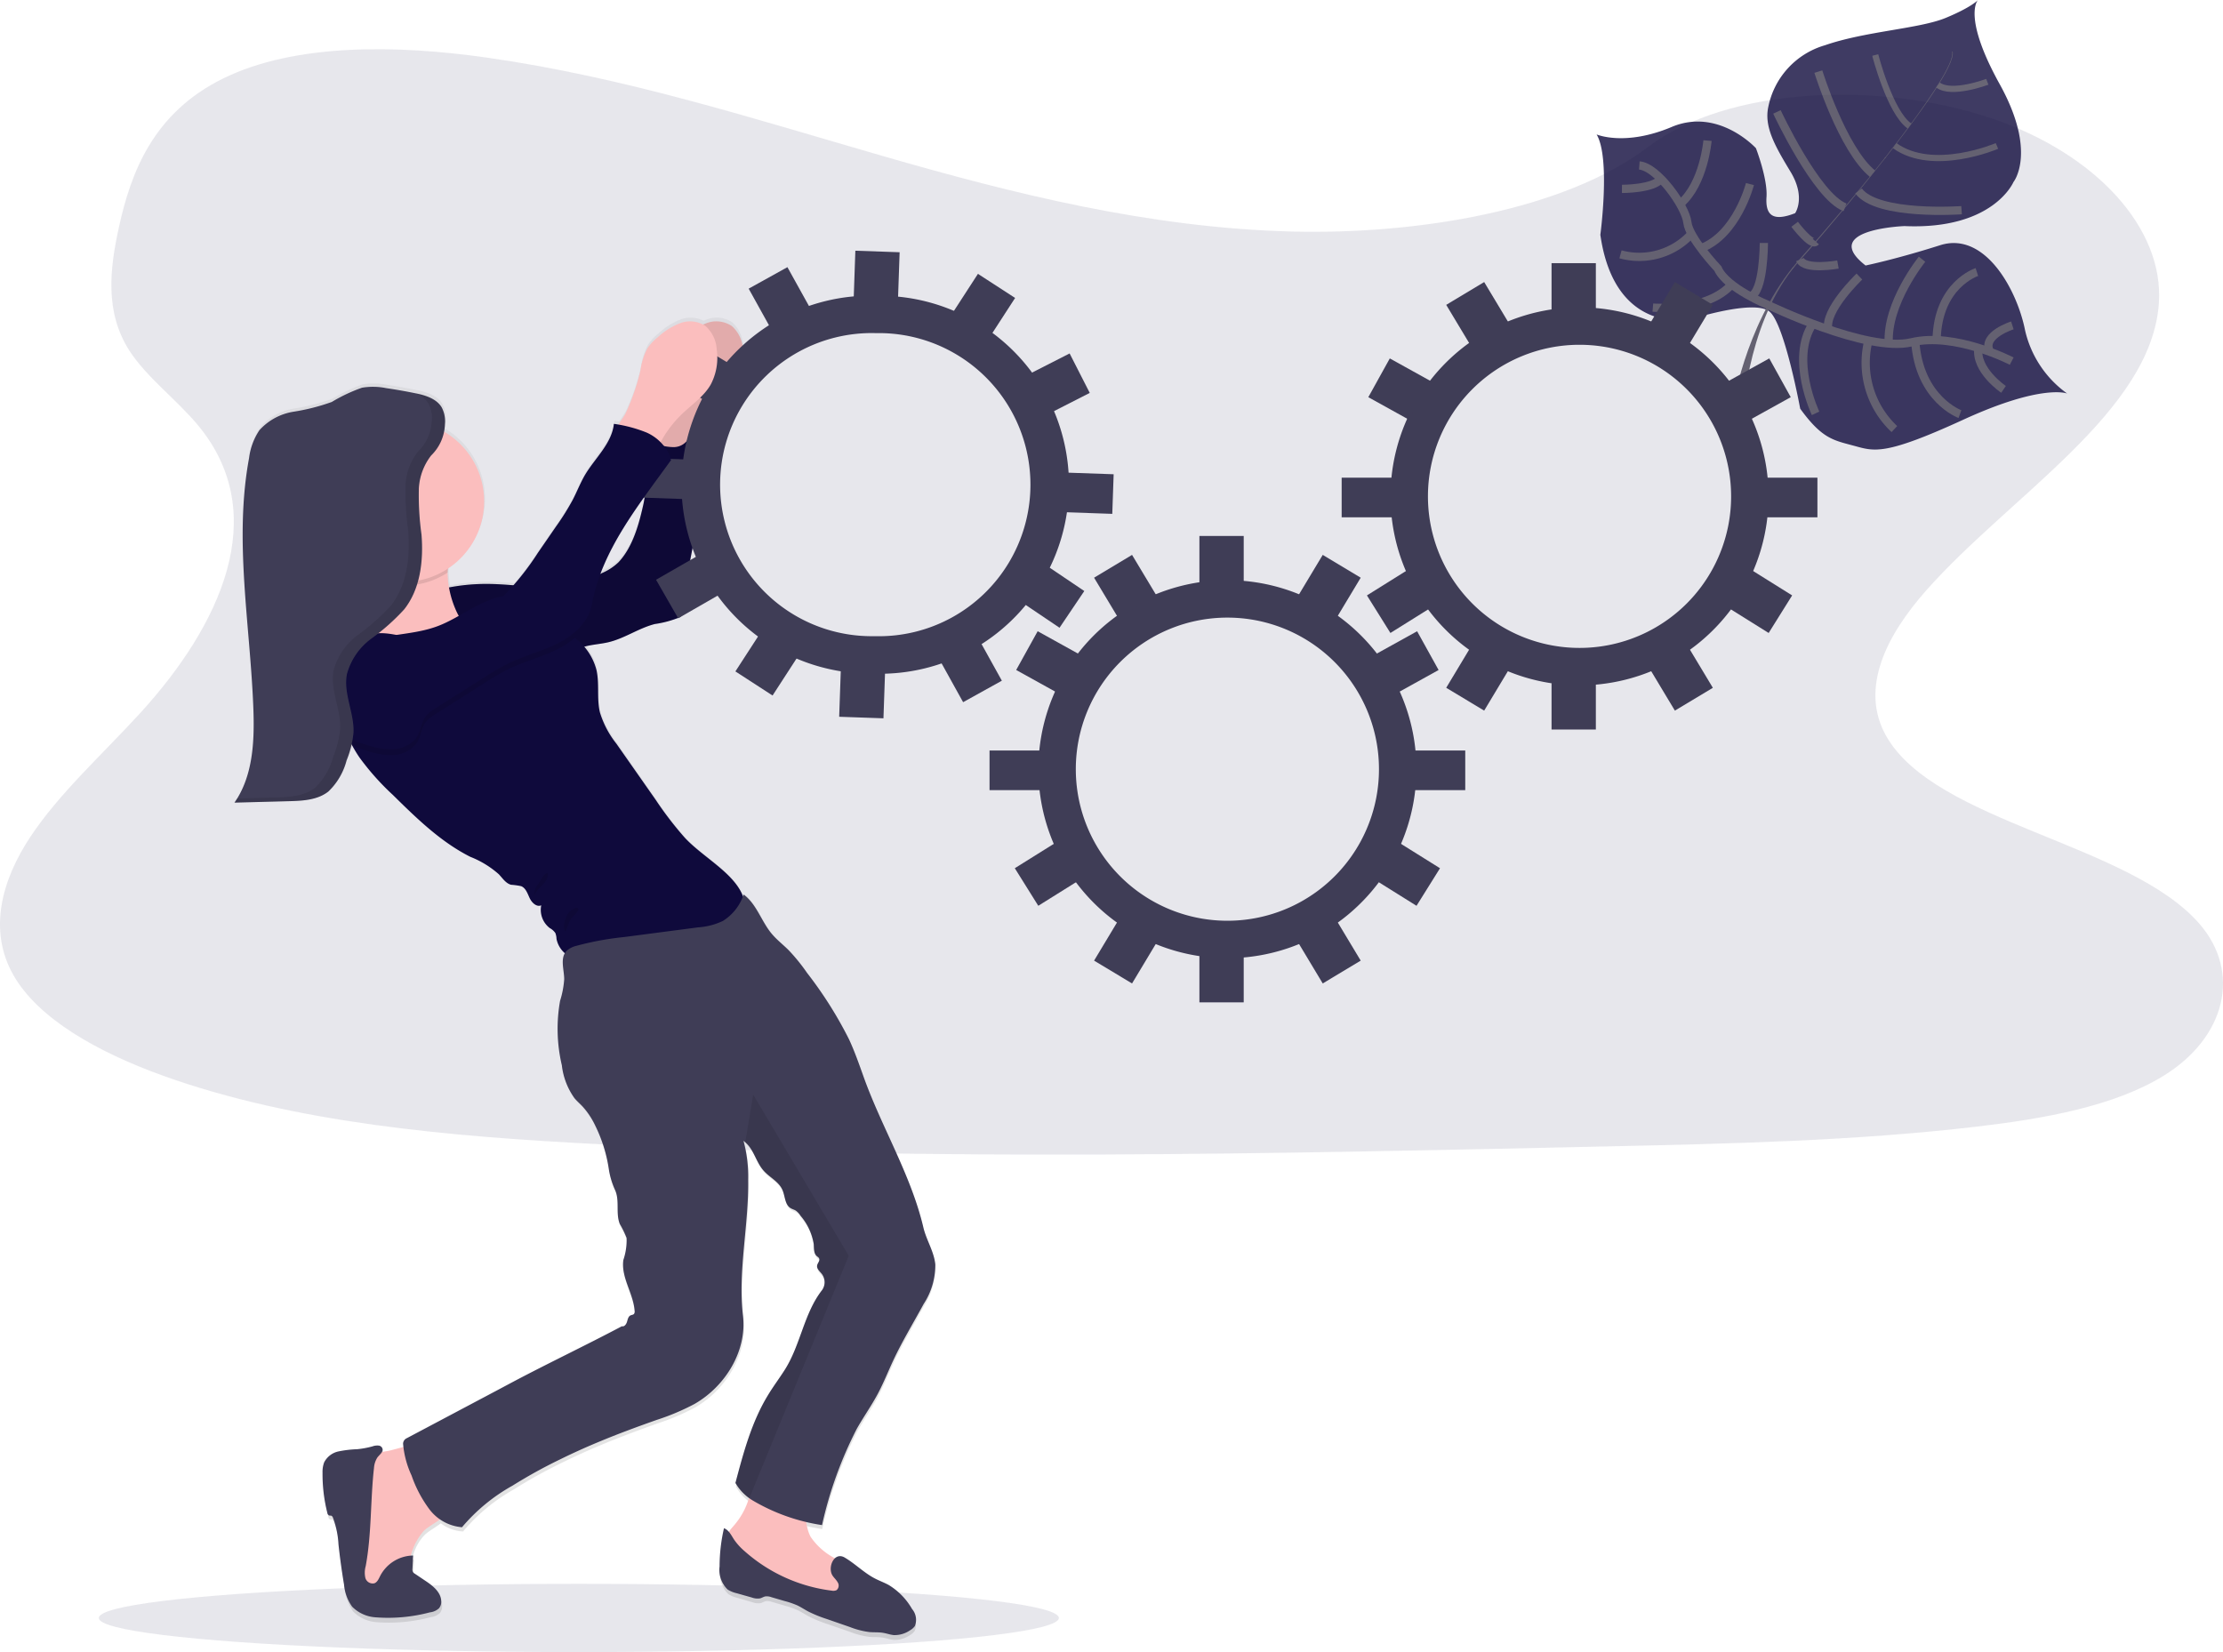 <svg xmlns="http://www.w3.org/2000/svg" xmlns:xlink="http://www.w3.org/1999/xlink" width="269.547" height="200.34" viewBox="0 0 269.547 200.34"><defs><linearGradient id="a" x1="0.5" y1="1" x2="0.5" gradientUnits="objectBoundingBox"><stop offset="0" stop-color="gray" stop-opacity="0.251"/><stop offset="0.54" stop-color="gray" stop-opacity="0.122"/><stop offset="1" stop-color="gray" stop-opacity="0.102"/></linearGradient></defs><g transform="translate(0.004 -0.05)"><path d="M251.835,119.313c-17.28-.446-33.738-4.59-49.454-9.123s-31.282-9.567-48.148-11.97c-10.848-1.546-23.256-1.765-31.994,2.558-8.413,4.155-11.131,11.326-12.592,18-1.1,5.012-1.746,10.285,1.266,14.976,2.093,3.257,5.8,5.994,8.373,9.115,8.936,10.856,2.619,24.241-7.062,34.841-4.539,4.972-9.812,9.713-13.318,15.008s-5.126,11.355-2.059,16.757c3.038,5.34,10.282,9.369,18.129,12.2,15.937,5.743,34.71,7.385,53.029,8.317,40.538,2.061,81.29,1.167,121.936.267,15.043-.331,30.15-.665,44.947-2.4,8.218-.959,16.7-2.483,22.668-6.16,7.572-4.667,9.449-12.57,4.373-18.423-8.512-9.818-32.04-12.258-38-22.794-3.273-5.8.088-12.258,4.849-17.638C338.992,151.3,356.1,141.18,357,127.99c.619-9.057-7.607-18.129-20.327-22.415-13.331-4.491-31.821-3.928-41.652,3.508C284.892,116.75,267.094,119.7,251.835,119.313Z" transform="translate(-95.23 -91.188)" fill="#0f0a3c" opacity="0.1"/><g transform="translate(193.59 0.05)" opacity="0.8"><path d="M877.358,122.571s-3.012-1.223-12.592,3.172-10.776,3.837-13.257,3.164-3.863-.83-6.523-4.5c0,0-1.869-10.165-3.69-11.748s-9.526.9-9.526.9-9.244,2.125-11.016-10.234c0,0,1.25-9.313-.454-12.172,0,0,3.439,1.482,9.11-.91s10.21,2.579,10.21,2.579,1.431,3.7,1.282,5.909.756,3.038,3.471,1.97c0,0,1.335-1.89-.553-5.014s-3.225-5.452-2.7-7.879a9.792,9.792,0,0,1,6.886-7.476c4.851-1.687,11.444-2,14.608-3.305s3.927-2.176,3.927-2.176S864.6,76.8,869.182,85.068s1.663,11.857,1.663,11.857-2.44,5.815-13.211,5.34c0,0-10.378.379-4.721,4.779,0,0,3.623-.737,9.043-2.459s9.326,5.385,10.3,10.33A12.968,12.968,0,0,0,877.358,122.571Z" transform="translate(-820.3 -74.85)" fill="#0f0a3c"/><path d="M959.316,98.246l.056-.016c.417,1.578-4.221,7.917-8.186,12.957l-.045-.035C956.731,104.043,959.647,99.458,959.316,98.246Z" transform="translate(-916.206 -91.988)" fill="#444053"/><path d="M920.412,146.24l.024.064c-3.167,4.026-7.15,8.832-10.338,12.391-.3.339-.606.694-.894,1.068l-.094-.072c.294-.366.6-.724.9-1.068C913.2,155.059,917.248,150.264,920.412,146.24Z" transform="translate(-885.398 -127.179)" fill="#444053"/><path d="M889.2,196.22l.064.107c-5.8,7.244-6.186,18.49-6.2,18.588l-1.223-1.4C881.853,213.4,883.357,203.512,889.2,196.22Z" transform="translate(-865.409 -163.814)" fill="#444053"/><path d="M884.867,173.728s-6.841-3.556-12.172-2.28-17.334-4.512-17.334-4.512-5.1-2.069-6.122-4.43c0,0-3.495-3.7-3.7-5.607s-3.612-6.726-5.823-6.9" transform="translate(-834.535 -129.935)" fill="none" stroke="#444053" stroke-miterlimit="10" stroke-width="1"/><path d="M996.655,237.888s-3.444-2.32-3.044-5.028" transform="translate(-947.313 -190.672)" fill="none" stroke="#444053" stroke-miterlimit="10" stroke-width="1"/><path d="M970.423,238.731s-4.929-1.789-5.423-8.811" transform="translate(-926.365 -188.516)" fill="none" stroke="#444053" stroke-miterlimit="10" stroke-width="1"/><path d="M946.021,240.253a11.023,11.023,0,0,1-3.145-10.733" transform="translate(-909.915 -188.223)" fill="none" stroke="#444053" stroke-miterlimit="10" stroke-width="1"/><path d="M915.619,232.774s-3.135-6.576-.344-10.854" transform="translate(-889.069 -182.653)" fill="none" stroke="#444053" stroke-miterlimit="10" stroke-width="1"/><path d="M1001.132,222.63s-3.564,1.132-2.8,3.006" transform="translate(-950.72 -183.173)" fill="none" stroke="#444053" stroke-miterlimit="10" stroke-width="1"/><path d="M979.6,198.41s-4.769,1.511-4.881,8.258" transform="translate(-933.49 -165.42)" fill="none" stroke="#444053" stroke-miterlimit="10" stroke-width="1"/><path d="M956.989,192.58s-4.339,5.356-4.032,10.223" transform="translate(-917.527 -161.146)" fill="none" stroke="#444053" stroke-miterlimit="10" stroke-width="1"/><path d="M929.179,200.45s-4.312,4.12-3.762,6.408" transform="translate(-897.315 -166.915)" fill="none" stroke="#444053" stroke-miterlimit="10" stroke-width="1"/><path d="M917.256,193.343s-4.042.724-4.606-.6" transform="translate(-887.993 -161.264)" fill="none" stroke="#444053" stroke-miterlimit="10" stroke-width="1"/><path d="M910.23,176.72s2.043,2.7,2.569,2.1" transform="translate(-886.219 -149.521)" fill="none" stroke="#444053" stroke-miterlimit="10" stroke-width="1"/><path d="M951.753,163.911s-10.189.74-12.493-2.331" transform="translate(-907.498 -138.423)" fill="none" stroke="#444053" stroke-miterlimit="10" stroke-width="1"/><path d="M902.2,125.68s4.782,10.261,8.253,11.569" transform="translate(-880.333 -112.108)" fill="none" stroke="#444053" stroke-miterlimit="10" stroke-width="1"/><path d="M921,107.37s2.937,9.438,6.573,12.386" transform="translate(-894.113 -98.687)" fill="none" stroke="#444053" stroke-miterlimit="10" stroke-width="1"/><path d="M968.069,141.03s-7.743,3.324-12.4-.04" transform="translate(-919.526 -123.331)" fill="none" stroke="#444053" stroke-miterlimit="10" stroke-width="0.75"/><path d="M946.84,99.83s1.77,6.942,4.154,8.616" transform="translate(-913.054 -93.16)" fill="none" stroke="#444053" stroke-miterlimit="10" stroke-width="0.75"/><path d="M981.311,112s-4.355,1.647-5.981.384" transform="translate(-933.937 -102.081)" fill="none" stroke="#444053" stroke-miterlimit="10" stroke-width="0.75"/><path d="M891.737,185.21s0,6.048-1.647,6.477" transform="translate(-871.456 -155.744)" fill="none" stroke="#444053" stroke-miterlimit="10" stroke-width="1"/><path d="M845.84,206.834s6.541.561,9.556-2.814" transform="translate(-839.021 -169.532)" fill="none" stroke="#444053" stroke-miterlimit="10" stroke-width="1"/><path d="M873.616,158.45s-1.581,6.141-5.946,7.786" transform="translate(-855.022 -136.129)" fill="none" stroke="#444053" stroke-miterlimit="10" stroke-width="1"/><path d="M831.15,183.528a8.582,8.582,0,0,0,8.611-2.488" transform="translate(-828.253 -152.687)" fill="none" stroke="#444053" stroke-miterlimit="10" stroke-width="1"/><path d="M861.691,138.7s-.438,5.209-3.271,7.647" transform="translate(-848.242 -121.652)" fill="none" stroke="#444053" stroke-miterlimit="10" stroke-width="1"/><path d="M831.81,157.266s3.842.024,4.742-1.226" transform="translate(-828.737 -134.362)" fill="none" stroke="#444053" stroke-miterlimit="10" stroke-width="1"/></g><ellipse cx="58.206" cy="4.138" rx="58.206" ry="4.138" transform="translate(11.977 192.113)" fill="#0f0a3c" opacity="0.1"/><path d="M277.508,354.235c.8-1.439,1.76-2.8,2.534-4.253.708-1.335,1.26-2.75,1.9-4.122,1.092-2.35,2.438-4.571,3.663-6.857a8.847,8.847,0,0,0,1.42-4.822c-.147-1.6-1.087-2.99-1.45-4.539-1.479-6.357-5.038-12.194-7.209-18.343-.555-1.559-1.095-3.129-1.789-4.635a49.087,49.087,0,0,0-5.073-8.082,22.828,22.828,0,0,0-2.243-2.787c-.67-.67-1.423-1.26-2.032-1.986-1.255-1.5-1.842-3.647-3.412-4.806-.027.069-.056.136-.085.206-1.124-2.87-4.894-4.763-7.081-7.142a42.039,42.039,0,0,1-3.506-4.606l-4.761-6.881a11.561,11.561,0,0,1-1.986-3.815c-.406-1.7-.029-3.519-.43-5.223a6.587,6.587,0,0,0-1.455-2.766c.045-.013.093-.032.142-.043.908-.243,1.869-.286,2.769-.5,1.962-.467,3.669-1.722,5.623-2.224a13.714,13.714,0,0,0,2.969-.8,2.467,2.467,0,0,0,1.148-2.622c-.633-3.351,1.135-6.747.836-10.146-.08-.94-.32-1.856-.475-2.787a29.551,29.551,0,0,1-.166-6.574,13.886,13.886,0,0,1,2.176-2.7c1.2-1.159,2.635-2.136,3.471-3.586a6.993,6.993,0,0,0,.721-4.3,4.153,4.153,0,0,0-1.335-2.841,3.356,3.356,0,0,0-3.065-.358c-.142.045-.28.1-.417.16a3.5,3.5,0,0,0-2.761-.16,8.366,8.366,0,0,0-2.7,1.7,6.175,6.175,0,0,0-1.26,1.335,7.916,7.916,0,0,0-.86,2.731,26.7,26.7,0,0,1-1.8,5.284c-.144.3-.534.836-.849,1.348l-.571-.117c-.248,2.379-2.24,4.125-3.452,6.181-.59,1-1,2.091-1.535,3.124a30.284,30.284,0,0,1-2.027,3.249q-1.081,1.6-2.165,3.175a45.119,45.119,0,0,1-2.937,3.973c-.98-.08-1.96-.152-2.937-.168a23.838,23.838,0,0,0-4.889.435,13.614,13.614,0,0,1-.174-1.711v-.1c0-.139.016-.3.035-.483a9.879,9.879,0,0,0-.473-16.714,7.181,7.181,0,0,0,.1-.908v-.534a1.26,1.26,0,0,0-.019-.267,3.531,3.531,0,0,0-.091-.534c-.021-.085-.045-.171-.075-.267a2.523,2.523,0,0,0-.222-.481.23.23,0,0,0-.019-.027c-.035-.056-.069-.112-.109-.166s-.035-.043-.051-.064a1.275,1.275,0,0,0-.091-.112l-.067-.069c-.029-.032-.059-.064-.091-.093l-.075-.067-.093-.083-.085-.064-.1-.072-.093-.061-.1-.061c-.032-.021-.067-.04-.1-.059l-.1-.056-.107-.053-.1-.048-.117-.051-.1-.043-.128-.048-.091-.035-.139-.048-.083-.027-.152-.048-.072-.021-.166-.045-.064-.019-.174-.043-.051-.013-.192-.043h-.032l-.283-.061q-1.754-.36-3.53-.622a7.952,7.952,0,0,0-2.918-.051,20.209,20.209,0,0,0-3.653,1.738,24.555,24.555,0,0,1-4.63,1.191,7.03,7.03,0,0,0-4.128,2.251,7.859,7.859,0,0,0-1.26,3.412c-1.848,10.05.144,20.359.521,30.574.147,3.976-.032,8.226-2.286,11.481l6.563-.174c.315,0,.633-.019.953-.037s.641-.043.956-.08A6.323,6.323,0,0,0,213,276.8a4.1,4.1,0,0,0,.926-.721,9.233,9.233,0,0,0,1.8-3.431c.147-.414.294-.833.425-1.255.053-.176.1-.352.15-.534l.021-.085.075.035a16.52,16.52,0,0,0,.889,1.469,31.814,31.814,0,0,0,4.04,4.563c2.865,2.844,5.794,5.738,9.385,7.564a11.277,11.277,0,0,1,3.447,2.136c.454.489.846,1.116,1.49,1.284a7.411,7.411,0,0,1,1.223.171c.561.235.766.91,1.025,1.466s.844,1.121,1.4.868a2.806,2.806,0,0,0,1.047,2.785,2.045,2.045,0,0,1,.678.609,2.213,2.213,0,0,1,.139.716,2.828,2.828,0,0,0,1.012,1.733c-.521.862-.1,2.1-.091,3.175a11.94,11.94,0,0,1-.5,2.651,19.52,19.52,0,0,0,.214,7.871,8.552,8.552,0,0,0,1.541,4.032c.3.36.667.673.988,1.023a9.505,9.505,0,0,1,1.509,2.3,18.021,18.021,0,0,1,1.637,5.244,9.548,9.548,0,0,0,.774,2.643c.585,1.276.051,2.846.574,4.149a12.04,12.04,0,0,1,.817,1.7,7.719,7.719,0,0,1-.392,2.683c-.3,2.12,1.226,4.088,1.364,6.224a.491.491,0,0,1-.075.36c-.1.117-.283.115-.425.182-.267.128-.339.489-.425.788s-.326.638-.622.547c-4.387,2.347-8.928,4.515-13.315,6.862l-2,1.068-10.709,5.722a.774.774,0,0,0-.43.7c0,.128.016.267.027.387-.75.187-1.471.411-1.984.5-.211.04-.422.08-.63.125a.673.673,0,0,0,.1-.267.534.534,0,0,0-.473-.534,1.712,1.712,0,0,0-.772.1,11.259,11.259,0,0,1-1.869.344,13.341,13.341,0,0,0-2.24.267,2.546,2.546,0,0,0-1.735,1.335,3.239,3.239,0,0,0-.192,1.26,19.29,19.29,0,0,0,.582,4.9.416.416,0,0,0,.195.312c.093.037.206,0,.3.043a.4.4,0,0,1,.174.219,10.979,10.979,0,0,1,.673,3.268q.267,2.47.676,4.926a5.468,5.468,0,0,0,.98,2.691,4.4,4.4,0,0,0,2.809,1.3,19.6,19.6,0,0,0,6.6-.606,1.934,1.934,0,0,0,1.113-.5,1.258,1.258,0,0,0,.267-.889c-.051-1.1-1.049-1.869-1.957-2.486L224,371.927a.534.534,0,0,1-.267-.6l.08-1.621h-.24a5.822,5.822,0,0,1,1.538-3.025c.579-.534,1.335-.908,1.941-1.394a4.806,4.806,0,0,0,2.7.991,22,22,0,0,1,6.114-5.073,59.809,59.809,0,0,1,5.674-3.167q2.366-1.169,4.806-2.192c2.3-.967,4.635-1.829,6.977-2.67a28.089,28.089,0,0,0,4.576-1.941c3.738-2.16,6.379-6.472,5.874-10.789-.635-5.447.724-11.123.633-16.607a16.459,16.459,0,0,0-.571-4.739,2.531,2.531,0,0,1,.318.267c.972.908,1.207,2.35,2.136,3.386.724.814,1.824,1.335,2.261,2.328.334.761.286,1.789.983,2.227.2.125.433.179.63.3a2.109,2.109,0,0,1,.585.633,7.1,7.1,0,0,1,1.586,3.471c.035.51-.013,1.1.36,1.444.107.1.243.171.3.3.117.267-.192.55-.246.846-.077.411.328.724.579,1.068a1.679,1.679,0,0,1,0,1.978c-2.189,2.844-2.585,6.675-4.5,9.716-.662,1.049-1.4,2.043-2.04,3.105-1.97,3.263-2.966,7.011-3.933,10.7a5.914,5.914,0,0,0,1.642,1.832,9.078,9.078,0,0,1-1.829,3.378,8.5,8.5,0,0,0-.6.756,1.468,1.468,0,0,0-.6-.449,21.153,21.153,0,0,0-.534,4.672,3.334,3.334,0,0,0,.983,2.817,3.485,3.485,0,0,0,1.092.451l1.832.534a1.914,1.914,0,0,0,1.012.1c.216-.061.409-.195.63-.238a1.546,1.546,0,0,1,.71.093l1.583.462a10.461,10.461,0,0,1,1.565.553c.451.216.868.5,1.311.737a15.84,15.84,0,0,0,2.288.94l2.729.94a9.929,9.929,0,0,0,2.366.614c.561.048,1.129,0,1.682.1.422.072.83.224,1.255.267a3.29,3.29,0,0,0,1.976-.587,1.765,1.765,0,0,0,.571-.515,2.04,2.04,0,0,0-.334-2.08,8.226,8.226,0,0,0-2.822-2.937c-.483-.267-1.007-.465-1.506-.71-1.42-.694-2.491-1.853-3.834-2.646a.91.91,0,0,0-1.151.077,7.771,7.771,0,0,1-2.937-2.609,5.875,5.875,0,0,1-.534-1.8c.627.15,1.26.267,1.9.371A48.84,48.84,0,0,1,277.508,354.235ZM251.857,240.363c-.053.3-.112.6-.176.9-.534,2.507-1.3,5.316-3.044,7.182a6.675,6.675,0,0,1-1.97,1.3l-.195.1A42.832,42.832,0,0,1,251.857,240.363Z" transform="translate(-173.606 -180.516)" fill="url(#a)"/><path d="M389.547,226.784a7.969,7.969,0,0,1,.862-2.713,6.2,6.2,0,0,1,1.263-1.335,8.421,8.421,0,0,1,2.707-1.693,3.382,3.382,0,0,1,3.068.355,4.083,4.083,0,0,1,1.348,2.822,6.948,6.948,0,0,1-.724,4.272c-.828,1.444-2.264,2.4-3.471,3.562a13.783,13.783,0,0,0-2.262,2.82,8.032,8.032,0,0,1-1.031,1.506,1.957,1.957,0,0,1-1.637.654,2.887,2.887,0,0,1-1.335-.782c-.494-.433-1.824-1.2-1.869-1.89-.032-.555,1.007-1.816,1.26-2.336a26.305,26.305,0,0,0,1.818-5.241Z" transform="translate(-308.71 -181.808)" fill="#fbbebe"/><path d="M389.547,226.784a7.969,7.969,0,0,1,.862-2.713,6.2,6.2,0,0,1,1.263-1.335,8.421,8.421,0,0,1,2.707-1.693,3.382,3.382,0,0,1,3.068.355,4.083,4.083,0,0,1,1.348,2.822,6.948,6.948,0,0,1-.724,4.272c-.828,1.444-2.264,2.4-3.471,3.562a13.783,13.783,0,0,0-2.262,2.82,8.032,8.032,0,0,1-1.031,1.506,1.957,1.957,0,0,1-1.637.654,2.887,2.887,0,0,1-1.335-.782c-.494-.433-1.824-1.2-1.869-1.89-.032-.555,1.007-1.816,1.26-2.336a26.305,26.305,0,0,0,1.818-5.241Z" transform="translate(-308.71 -181.808)" opacity="0.1"/><path d="M293,290.181a23.952,23.952,0,0,1,6.56-.8c3.693.053,7.495.948,11.011-.184a19.1,19.1,0,0,0,2.641-1.145,6.7,6.7,0,0,0,1.97-1.292c1.749-1.853,2.5-4.643,3.049-7.134a47.6,47.6,0,0,0,.83-7.593,5.794,5.794,0,0,0,2.878.758,2.087,2.087,0,0,0,2.01-1.869,30.553,30.553,0,0,0,.131,7.073c.155.924.4,1.834.478,2.769.3,3.375-1.471,6.747-.838,10.077a2.443,2.443,0,0,1-1.148,2.6,12.546,12.546,0,0,1-2.974.8c-1.957.5-3.666,1.744-5.631,2.208-.916.216-1.869.267-2.771.5-1.3.342-2.475,1.084-3.8,1.319-.991.176-2.01.056-3.012.141-.87.072-1.725.3-2.6.323a7.5,7.5,0,0,1-5.578-2.761A23.441,23.441,0,0,1,293,290.181Z" transform="translate(-240.199 -218.52)" fill="#0f0a3c"/><path d="M293,290.181a23.952,23.952,0,0,1,6.56-.8c3.693.053,7.495.948,11.011-.184a19.1,19.1,0,0,0,2.641-1.145,6.7,6.7,0,0,0,1.97-1.292c1.749-1.853,2.5-4.643,3.049-7.134a47.6,47.6,0,0,0,.83-7.593,5.794,5.794,0,0,0,2.878.758,2.087,2.087,0,0,0,2.01-1.869,30.553,30.553,0,0,0,.131,7.073c.155.924.4,1.834.478,2.769.3,3.375-1.471,6.747-.838,10.077a2.443,2.443,0,0,1-1.148,2.6,12.546,12.546,0,0,1-2.974.8c-1.957.5-3.666,1.744-5.631,2.208-.916.216-1.869.267-2.771.5-1.3.342-2.475,1.084-3.8,1.319-.991.176-2.01.056-3.012.141-.87.072-1.725.3-2.6.323a7.5,7.5,0,0,1-5.578-2.761A23.441,23.441,0,0,1,293,290.181Z" transform="translate(-240.199 -218.52)" opacity="0.1"/><path d="M589.709,342.889a18.38,18.38,0,1,1-18.38,18.379,18.38,18.38,0,0,1,18.38-18.379m0-4.539a22.919,22.919,0,1,0,22.919,22.918A22.919,22.919,0,0,0,589.709,338.35Z" transform="translate(-440.887 -267.946)" fill="#3f3d56"/><rect width="5.372" height="5.655" transform="translate(145.429 65.043)" fill="#3f3d56"/><rect width="5.372" height="5.655" transform="matrix(0.857, 0.515, -0.515, 0.857, 160.383, 67.337)" fill="#3f3d56"/><rect width="5.372" height="5.655" transform="matrix(0.485, 0.875, -0.875, 0.485, 171.826, 76.597)" fill="#3f3d56"/><rect width="5.372" height="5.655" transform="matrix(-0.53, 0.848, -0.848, -0.53, 174.602, 105.335)" fill="#3f3d56"/><rect width="5.372" height="5.655" transform="matrix(-0.485, 0.875, -0.875, -0.485, 130.766, 79.337)" fill="#3f3d56"/><rect width="5.372" height="5.655" transform="matrix(0.53, 0.848, -0.848, 0.53, 127.84, 102.336)" fill="#3f3d56"/><rect width="5.372" height="5.655" transform="matrix(-0.857, 0.515, -0.515, -0.857, 140.173, 72.184)" fill="#3f3d56"/><rect width="5.372" height="5.655" transform="translate(145.429 115.944)" fill="#3f3d56"/><rect width="5.372" height="5.655" transform="matrix(0.857, -0.515, 0.515, 0.857, 157.471, 114.459)" fill="#3f3d56"/><rect width="5.372" height="5.655" transform="matrix(-0.857, -0.515, 0.515, -0.857, 137.261, 119.306)" fill="#3f3d56"/><rect width="6.504" height="4.806" transform="translate(119.981 91.059)" fill="#3f3d56"/><rect width="6.504" height="4.806" transform="translate(177.663 95.865) rotate(180)" fill="#3f3d56"/><path d="M749.629,218.979a18.38,18.38,0,1,1-18.38,18.379,18.38,18.38,0,0,1,18.38-18.379m0-4.539a22.919,22.919,0,1,0,22.919,22.918A22.919,22.919,0,0,0,749.629,214.44Z" transform="translate(-558.109 -177.12)" fill="#3f3d56"/><rect width="5.372" height="5.655" transform="translate(188.127 31.962)" fill="#3f3d56"/><rect width="5.372" height="5.655" transform="matrix(0.857, 0.515, -0.515, 0.857, 203.083, 34.252)" fill="#3f3d56"/><rect width="5.372" height="5.655" transform="matrix(0.485, 0.875, -0.875, 0.485, 214.526, 43.512)" fill="#3f3d56"/><rect width="5.372" height="5.655" transform="matrix(-0.53, 0.848, -0.848, -0.53, 217.3, 72.252)" fill="#3f3d56"/><rect width="5.372" height="5.655" transform="matrix(-0.485, 0.875, -0.875, -0.485, 173.463, 46.256)" fill="#3f3d56"/><rect width="5.372" height="5.655" transform="matrix(0.53, 0.848, -0.848, 0.53, 170.538, 69.254)" fill="#3f3d56"/><rect width="5.372" height="5.655" transform="matrix(-0.857, 0.515, -0.515, -0.857, 182.871, 39.099)" fill="#3f3d56"/><rect width="5.372" height="5.655" transform="translate(188.127 82.86)" fill="#3f3d56"/><rect width="5.372" height="5.655" transform="matrix(0.857, -0.515, 0.515, 0.857, 200.17, 81.376)" fill="#3f3d56"/><rect width="5.372" height="5.655" transform="matrix(-0.857, -0.515, 0.515, -0.857, 179.958, 86.221)" fill="#3f3d56"/><rect width="6.504" height="4.806" transform="translate(162.677 57.975)" fill="#3f3d56"/><rect width="6.504" height="4.806" transform="translate(220.365 62.781) rotate(180)" fill="#3f3d56"/><path d="M428.671,213.669h.649a18.379,18.379,0,1,1-.625,36.752c-.216,0-.432,0-.651,0a18.379,18.379,0,1,1,.627-36.752m0-4.536h0a22.918,22.918,0,1,0-.785,45.828c.267,0,.534.01.8.01a22.918,22.918,0,1,0,.782-45.828c-.267,0-.534-.01-.8-.01Z" transform="translate(-322.558 -173.225)" fill="#3f3d56"/><rect width="5.372" height="5.655" transform="translate(103.711 30.451) rotate(1.99)" fill="#3f3d56"/><rect width="5.372" height="5.655" transform="matrix(0.839, 0.544, -0.544, 0.839, 118.575, 33.258)" fill="#3f3d56"/><rect width="5.372" height="5.655" transform="translate(129.692 42.91) rotate(62.99)" fill="#3f3d56"/><rect width="5.372" height="5.655" transform="translate(131.471 71.719) rotate(123.99)" fill="#3f3d56"/><rect width="5.372" height="5.655" transform="matrix(-0.515, 0.857, -0.857, -0.515, 88.56, 44.22)" fill="#3f3d56"/><rect width="5.391" height="5.675" transform="translate(84.463 67.525) rotate(60.113)" fill="#3f3d56"/><rect width="5.372" height="5.655" transform="translate(98.216 37.393) rotate(150.99)" fill="#3f3d56"/><rect width="5.372" height="5.655" transform="translate(101.946 81.316) rotate(1.99)" fill="#3f3d56"/><rect width="5.372" height="5.655" transform="translate(114.035 80.254) rotate(-29.01)" fill="#3f3d56"/><rect width="5.372" height="5.655" transform="matrix(-0.839, -0.544, 0.544, -0.839, 93.672, 84.39)" fill="#3f3d56"/><rect width="6.504" height="4.806" transform="translate(77.377 55.565) rotate(1.99)" fill="#3f3d56"/><rect width="6.504" height="4.806" transform="translate(134.864 62.362) rotate(-178.01)" fill="#3f3d56"/><path d="M258.228,731.741a5.516,5.516,0,0,0-1.893.59,4.448,4.448,0,0,0-1.647,2.221,19.234,19.234,0,0,0-1.105,6.942,14.926,14.926,0,0,0,.713,5.62,3.551,3.551,0,0,0,.942,1.471,3.354,3.354,0,0,0,1.29.625,3.52,3.52,0,0,0,3.022-.374,4.823,4.823,0,0,0,1.351-3.153,7.363,7.363,0,0,1,1.8-4.291c.86-.8,2.091-1.2,2.715-2.195.745-1.18.352-2.721-.123-4.034-.414-1.137-1.02-3.447-2.211-4.029S259.467,731.516,258.228,731.741Z" transform="translate(-211.301 -555.722)" fill="#fbbebe"/><path d="M427.662,748.729a8.931,8.931,0,0,1-1.869,3.447c-.534.609-1.188,1.348-.908,2.1a1.883,1.883,0,0,0,.5.665c3.914,3.831,9.39,5.7,14.824,6.373a.511.511,0,0,0,.267,0c.16-.072.2-.267.219-.446a5.642,5.642,0,0,0,0-1.709,5.113,5.113,0,0,0-2.566-2.993,8.014,8.014,0,0,1-3.017-2.635c-.8-1.484-.457-3.418-1.4-4.806a5.094,5.094,0,0,0-3.527-1.824c-.467-.072-1.46-.585-1.869-.347S427.8,748.265,427.662,748.729Z" transform="translate(-336.822 -567.117)" fill="#fbbebe"/><path d="M248.982,731.9a.534.534,0,0,0-.473-.534,1.709,1.709,0,0,0-.772.1,11.282,11.282,0,0,1-1.869.342,13.431,13.431,0,0,0-2.245.267,2.537,2.537,0,0,0-1.738,1.335,3.308,3.308,0,0,0-.192,1.252,19.127,19.127,0,0,0,.582,4.862.422.422,0,0,0,.2.312c.093.037.206,0,.3.043a.4.4,0,0,1,.174.216,10.729,10.729,0,0,1,.676,3.247q.267,2.454.676,4.891a5.359,5.359,0,0,0,.983,2.67,4.391,4.391,0,0,0,2.811,1.287,19.805,19.805,0,0,0,6.611-.6,1.927,1.927,0,0,0,1.113-.5,1.244,1.244,0,0,0,.267-.884c-.051-1.089-1.052-1.869-1.96-2.467l-1.25-.841a.649.649,0,0,1-.219-.2.7.7,0,0,1-.061-.4l.08-1.6a4.587,4.587,0,0,0-4,2.486c-.174.344-.336.748-.7.881a.921.921,0,0,1-1.092-.659,2.873,2.873,0,0,1,.04-1.41c.732-3.92.561-7.949,1.007-11.911a2.712,2.712,0,0,1,.4-1.255C248.538,732.527,248.942,732.265,248.982,731.9Z" transform="translate(-202.588 -556.02)" fill="#3f3d56"/><path d="M435.688,774.631c.184.3.47.534.641.849a.719.719,0,0,1-.139.953.939.939,0,0,1-.577.059,19.517,19.517,0,0,1-10.554-4.774,7.4,7.4,0,0,1-1.292-1.418c-.344-.534-.635-1.161-1.223-1.38a20.872,20.872,0,0,0-.534,4.64,3.3,3.3,0,0,0,.983,2.8,3.516,3.516,0,0,0,1.095.446l1.834.518a1.952,1.952,0,0,0,1.015.1c.216-.059.409-.195.63-.235a1.559,1.559,0,0,1,.713.091l1.583.462a10.476,10.476,0,0,1,1.567.534c.451.214.87.494,1.311.732a15.692,15.692,0,0,0,2.294.932l2.787.966a9.833,9.833,0,0,0,2.371.609c.561.048,1.129,0,1.685.1.422.072.83.224,1.258.267a3.324,3.324,0,0,0,1.976-.585,1.787,1.787,0,0,0,.574-.51,2.017,2.017,0,0,0-.336-2.069,8.125,8.125,0,0,0-2.825-2.908c-.486-.267-1.009-.465-1.509-.708-1.42-.689-2.5-1.84-3.839-2.627C435.907,771.732,435.09,773.651,435.688,774.631Z" transform="translate(-334.763 -583.554)" fill="#3f3d56"/><path d="M273.563,333.554a11.548,11.548,0,0,1-4.929,1.917,19.879,19.879,0,0,1-2.79.15,70.967,70.967,0,0,1-11.6-.969c1.527-1.682,3.07-3.471,3.647-5.676a9.323,9.323,0,0,0,.174-3.556,26.62,26.62,0,0,0-1.084-4.478,31.019,31.019,0,0,0,4.9-.125c.929-.093,3.2-.94,4.005-.3.75.6.184,2.7.171,3.674v.1a11.823,11.823,0,0,0,.937,4.288A8.159,8.159,0,0,0,273.563,333.554Z" transform="translate(-211.788 -254.7)" fill="#fbbebe"/><path d="M273.574,324.141a9.793,9.793,0,0,1-8.01,1.228,26.619,26.619,0,0,0-1.084-4.478,31.027,31.027,0,0,0,4.9-.126c.929-.093,3.2-.94,4.005-.3C274.153,321.062,273.587,323.169,273.574,324.141Z" transform="translate(-219.293 -254.663)" opacity="0.1"/><circle cx="9.772" cy="9.772" r="9.772" transform="translate(39.158 51.071)" fill="#fbbebe"/><path d="M294.946,389.913a4.539,4.539,0,0,1-2.2,3.922,8.7,8.7,0,0,1-2.4.841,47.424,47.424,0,0,1-13.638,1.685,7.514,7.514,0,0,1-2.894-.609,3.091,3.091,0,0,1-1.786-2.232,2.114,2.114,0,0,0-.142-.71,2,2,0,0,0-.678-.6,2.78,2.78,0,0,1-1.031-2.758c-.558.248-1.14-.312-1.4-.865s-.467-1.22-1.028-1.453a8.364,8.364,0,0,0-1.226-.171c-.643-.166-1.036-.8-1.49-1.276a11.587,11.587,0,0,0-3.452-2.112c-3.6-1.813-6.528-4.686-9.4-7.511a31.224,31.224,0,0,1-4.045-4.539c-.323-.473-.614-.959-.889-1.458a40.989,40.989,0,0,1-2.253-5.156,5.929,5.929,0,0,1-.582-2.937c.013-.091.032-.182.053-.267a5.62,5.62,0,0,1,.886-1.792,7.479,7.479,0,0,1,4-3.292c1.709-.449,3.415.093,5.15.462a13.124,13.124,0,0,0,1.749.267,16.3,16.3,0,0,0,5.439-.854l1.938-.534c.972-.267,1.458-1.442,2.44-1.647a3.426,3.426,0,0,1,1.316.067,18.159,18.159,0,0,1,5.759,1.882,9.49,9.49,0,0,1,1.119.761,7.078,7.078,0,0,1,2.6,3.842c.4,1.69.024,3.495.43,5.185a11.491,11.491,0,0,0,1.992,3.791l4.771,6.814a42.33,42.33,0,0,0,3.511,4.576C290.124,384.018,294.882,386.124,294.946,389.913Z" transform="translate(-204.554 -279.622)" fill="#0f0a3c"/><path d="M377.609,226.784a7.966,7.966,0,0,1,.86-2.713,6.2,6.2,0,0,1,1.263-1.335,8.45,8.45,0,0,1,2.707-1.693,3.382,3.382,0,0,1,3.068.355,4.083,4.083,0,0,1,1.348,2.822,6.948,6.948,0,0,1-.724,4.272c-.828,1.444-2.264,2.4-3.471,3.562a13.886,13.886,0,0,0-2.261,2.82,8.032,8.032,0,0,1-1.031,1.506,1.957,1.957,0,0,1-1.637.654,2.9,2.9,0,0,1-1.335-.782c-.494-.433-1.826-1.2-1.869-1.89-.032-.555,1.007-1.816,1.26-2.336A26.483,26.483,0,0,0,377.609,226.784Z" transform="translate(-299.958 -181.808)" fill="#fbbebe"/><path d="M341.389,530.746c-1.228,2.267-2.574,4.475-3.669,6.808-.638,1.364-1.191,2.769-1.9,4.1-.774,1.447-1.727,2.793-2.536,4.224a48.493,48.493,0,0,0-4.221,11.684,23.274,23.274,0,0,1-8.32-2.937c-.174-.1-.339-.208-.5-.323a5.939,5.939,0,0,1-1.679-1.85c.969-3.666,1.965-7.393,3.938-10.632.643-1.068,1.38-2.043,2.043-3.084,1.92-3.017,2.315-6.825,4.507-9.649a1.658,1.658,0,0,0,0-1.965c-.254-.328-.657-.641-.582-1.047.056-.3.366-.563.246-.841-.056-.133-.192-.206-.3-.3-.374-.344-.326-.932-.358-1.437a6.945,6.945,0,0,0-1.6-3.447,2.135,2.135,0,0,0-.585-.63c-.2-.12-.433-.174-.63-.3-.7-.438-.649-1.458-.985-2.213-.438-1-1.541-1.5-2.264-2.312-.921-1.028-1.156-2.462-2.136-3.362a2.676,2.676,0,0,0-.318-.267,16.463,16.463,0,0,1,.569,4.707c.093,5.444-1.268,11.08-.63,16.49.5,4.291-2.136,8.573-5.887,10.717a28.34,28.34,0,0,1-4.582,1.93c-2.347.83-4.686,1.687-6.987,2.649q-2.44,1.009-4.806,2.176a60.72,60.72,0,0,0-5.684,3.145,21.971,21.971,0,0,0-6.122,5.041,5.508,5.508,0,0,1-3.954-2.176,15.092,15.092,0,0,1-2.165-4.1,11.382,11.382,0,0,1-1.028-3.861.764.764,0,0,1,.465-.668l10.725-5.684,2.005-1.068c4.392-2.331,8.942-4.486,13.334-6.814.3.088.534-.248.622-.534s.15-.654.427-.782c.139-.067.32-.064.424-.182a.507.507,0,0,0,.075-.355c-.142-2.136-1.674-4.077-1.367-6.184a7.5,7.5,0,0,0,.392-2.67,11.652,11.652,0,0,0-.817-1.685c-.534-1.295,0-2.854-.577-4.122a9.533,9.533,0,0,1-.774-2.627,17.843,17.843,0,0,0-1.639-5.207,9.492,9.492,0,0,0-1.509-2.283c-.323-.347-.686-.657-.993-1.017a8.454,8.454,0,0,1-1.541-4,19.308,19.308,0,0,1-.214-7.818,11.1,11.1,0,0,0,.5-2.633c-.013-1.183-.534-2.563.288-3.418a2.653,2.653,0,0,1,1.2-.617,36.256,36.256,0,0,1,5.815-1.068l8.958-1.172a8.136,8.136,0,0,0,2.98-.777,5.992,5.992,0,0,0,2.515-3.2c1.573,1.148,2.16,3.287,3.415,4.769.611.724,1.367,1.308,2.037,1.973a22.865,22.865,0,0,1,2.245,2.769,48.741,48.741,0,0,1,5.073,8.029c.7,1.5,1.236,3.055,1.792,4.606,2.187,6.106,5.751,11.9,7.23,18.215.363,1.543,1.306,2.937,1.452,4.515A8.625,8.625,0,0,1,341.389,530.746Z" transform="translate(-229.394 -372.574)" fill="#3f3d56"/><path d="M338.091,472.877a2.751,2.751,0,0,0-.331,1.322c.2-.988,1.559-1.535,1.647-2.512.04-.451-.043-.43-.32-.192C338.665,471.859,338.481,472.49,338.091,472.877Z" transform="translate(-273.008 -365.418)" opacity="0.1"/><path d="M352.225,487.5a2.037,2.037,0,0,0-.619.916,2.323,2.323,0,0,0-.126,1.6c.2-.093.267-.339.328-.553a3.856,3.856,0,0,1,.425-.945c.16-.267.9-.862.9-1.143C353.122,486.95,352.423,487.351,352.225,487.5Z" transform="translate(-283.001 -377.043)" opacity="0.1"/><path d="M271.775,356.94a10.076,10.076,0,0,1-2.061,1.372c-1.936.98-4.08,1.5-6.029,2.448a29.851,29.851,0,0,0-2.8,1.631l-5.794,3.671a6.212,6.212,0,0,0-1.276.969c-.7.742-.694,2.048-1.335,2.844a3.911,3.911,0,0,1-2.811,1.3,9.134,9.134,0,0,1-3.132-.534,16.26,16.26,0,0,1-1.789-.651,8.431,8.431,0,0,1-1.719-.983,4.907,4.907,0,0,1-2.024-3.2,6.328,6.328,0,0,1,.344-2.611,10.019,10.019,0,0,1,.617-1.583,6.369,6.369,0,0,1,.491-.833c1.335-1.885,3.677-2.769,5.943-3.2,1.191-.232,2.4-.374,3.607-.577a13.124,13.124,0,0,0,1.749.267,16.3,16.3,0,0,0,5.439-.854l1.938-.534c.972-.267,1.458-1.442,2.44-1.647a3.425,3.425,0,0,1,1.316.067,18.158,18.158,0,0,1,5.759,1.882A9.49,9.49,0,0,1,271.775,356.94Z" transform="translate(-202.073 -279.556)" opacity="0.1"/><path d="M276.5,267.35c-.248,2.363-2.243,4.1-3.471,6.141-.59.991-1,2.077-1.535,3.1a30.75,30.75,0,0,1-2.029,3.231l-2.171,3.151a32.6,32.6,0,0,1-4.2,5.273c-2.844.483-5.228,2.6-7.925,3.621-2.157.82-4.51.932-6.774,1.372s-4.611,1.335-5.941,3.2a8.386,8.386,0,0,0-1.111,2.4,6.226,6.226,0,0,0-.342,2.609,4.952,4.952,0,0,0,2.021,3.2,11.183,11.183,0,0,0,3.508,1.634,9.2,9.2,0,0,0,3.132.534,3.81,3.81,0,0,0,2.814-1.3c.662-.833.63-2.1,1.335-2.844a6.231,6.231,0,0,1,1.279-.969l5.794-3.671a29.851,29.851,0,0,1,2.8-1.621c1.949-.953,4.093-1.469,6.029-2.448s3.738-2.6,4.125-4.734c1.18-6.563,5.722-12.1,9.612-17.515-.128-.027-.088-.318-.136-.441a5.6,5.6,0,0,0-2.846-2.868A16.841,16.841,0,0,0,276.5,267.35Z" transform="translate(-202.068 -215.903)" fill="#0f0a3c"/><path d="M227.212,255.059a3.621,3.621,0,0,0-.4-2.061c-.643-1.068-1.992-1.444-3.2-1.7q-1.76-.36-3.535-.619a7.981,7.981,0,0,0-2.924-.048,19.777,19.777,0,0,0-3.658,1.725,24.979,24.979,0,0,1-4.638,1.183,7.062,7.062,0,0,0-4.133,2.237,7.739,7.739,0,0,0-1.26,3.386c-1.85,9.983.142,20.223.521,30.368.147,3.949-.032,8.17-2.288,11.414l6.571-.174c1.682-.043,3.49-.131,4.806-1.169a7.978,7.978,0,0,0,2.213-3.778,11.69,11.69,0,0,0,.838-3.38c.1-2.384-1.25-4.726-.8-7.073a7.883,7.883,0,0,1,2.966-4.317,25.871,25.871,0,0,0,3.984-3.546c1.97-2.491,2.347-5.9,2.1-9.059a34.544,34.544,0,0,1-.32-5.647,7.12,7.12,0,0,1,1.49-3.957A5.52,5.52,0,0,0,227.212,255.059Z" transform="translate(-173.268 -203.564)" fill="#3f3d56"/><path d="M226.773,255.192a4.538,4.538,0,0,0-3.151-1.682,3.105,3.105,0,0,1,1.559,1.228,3.6,3.6,0,0,1,.4,2.061,5.5,5.5,0,0,1-1.685,3.789,7.112,7.112,0,0,0-1.49,3.957,34.543,34.543,0,0,0,.32,5.647c.246,3.164-.131,6.568-2.1,9.059a26.266,26.266,0,0,1-3.984,3.546,7.873,7.873,0,0,0-2.969,4.317c-.441,2.347.913,4.689.8,7.073a11.7,11.7,0,0,1-.841,3.38,7.948,7.948,0,0,1-2.213,3.775c-1.335,1.039-3.132,1.129-4.806,1.172l-4.654.123c-.1.171-.211.342-.326.5l6.571-.174c1.682-.043,3.49-.131,4.806-1.169a7.978,7.978,0,0,0,2.213-3.778,11.69,11.69,0,0,0,.838-3.38c.1-2.384-1.25-4.726-.8-7.073a7.883,7.883,0,0,1,2.966-4.317,25.872,25.872,0,0,0,3.984-3.546c1.97-2.491,2.347-5.9,2.1-9.059A34.543,34.543,0,0,1,224,265a7.12,7.12,0,0,1,1.49-3.957,5.451,5.451,0,0,0,1.685-3.789A3.621,3.621,0,0,0,226.773,255.192Z" transform="translate(-173.232 -205.758)" opacity="0.1"/><path d="M442.95,591.539l-12.06,29.41a5.938,5.938,0,0,1-1.679-1.85c.969-3.666,1.965-7.393,3.938-10.632.643-1.068,1.38-2.043,2.043-3.084,1.92-3.017,2.315-6.824,4.507-9.649a1.658,1.658,0,0,0,0-1.965c-.254-.328-.657-.641-.582-1.047.056-.3.366-.563.246-.841-.056-.133-.192-.206-.3-.3-.374-.344-.326-.932-.358-1.436a6.945,6.945,0,0,0-1.6-3.447,2.135,2.135,0,0,0-.585-.63c-.2-.12-.433-.174-.63-.3-.7-.438-.649-1.458-.985-2.213-.438-1-1.541-1.5-2.264-2.312-.921-1.028-1.156-2.462-2.136-3.362l-.083-.208.94-5.674Z" transform="translate(-340.041 -439.212)" opacity="0.1"/></g></svg>